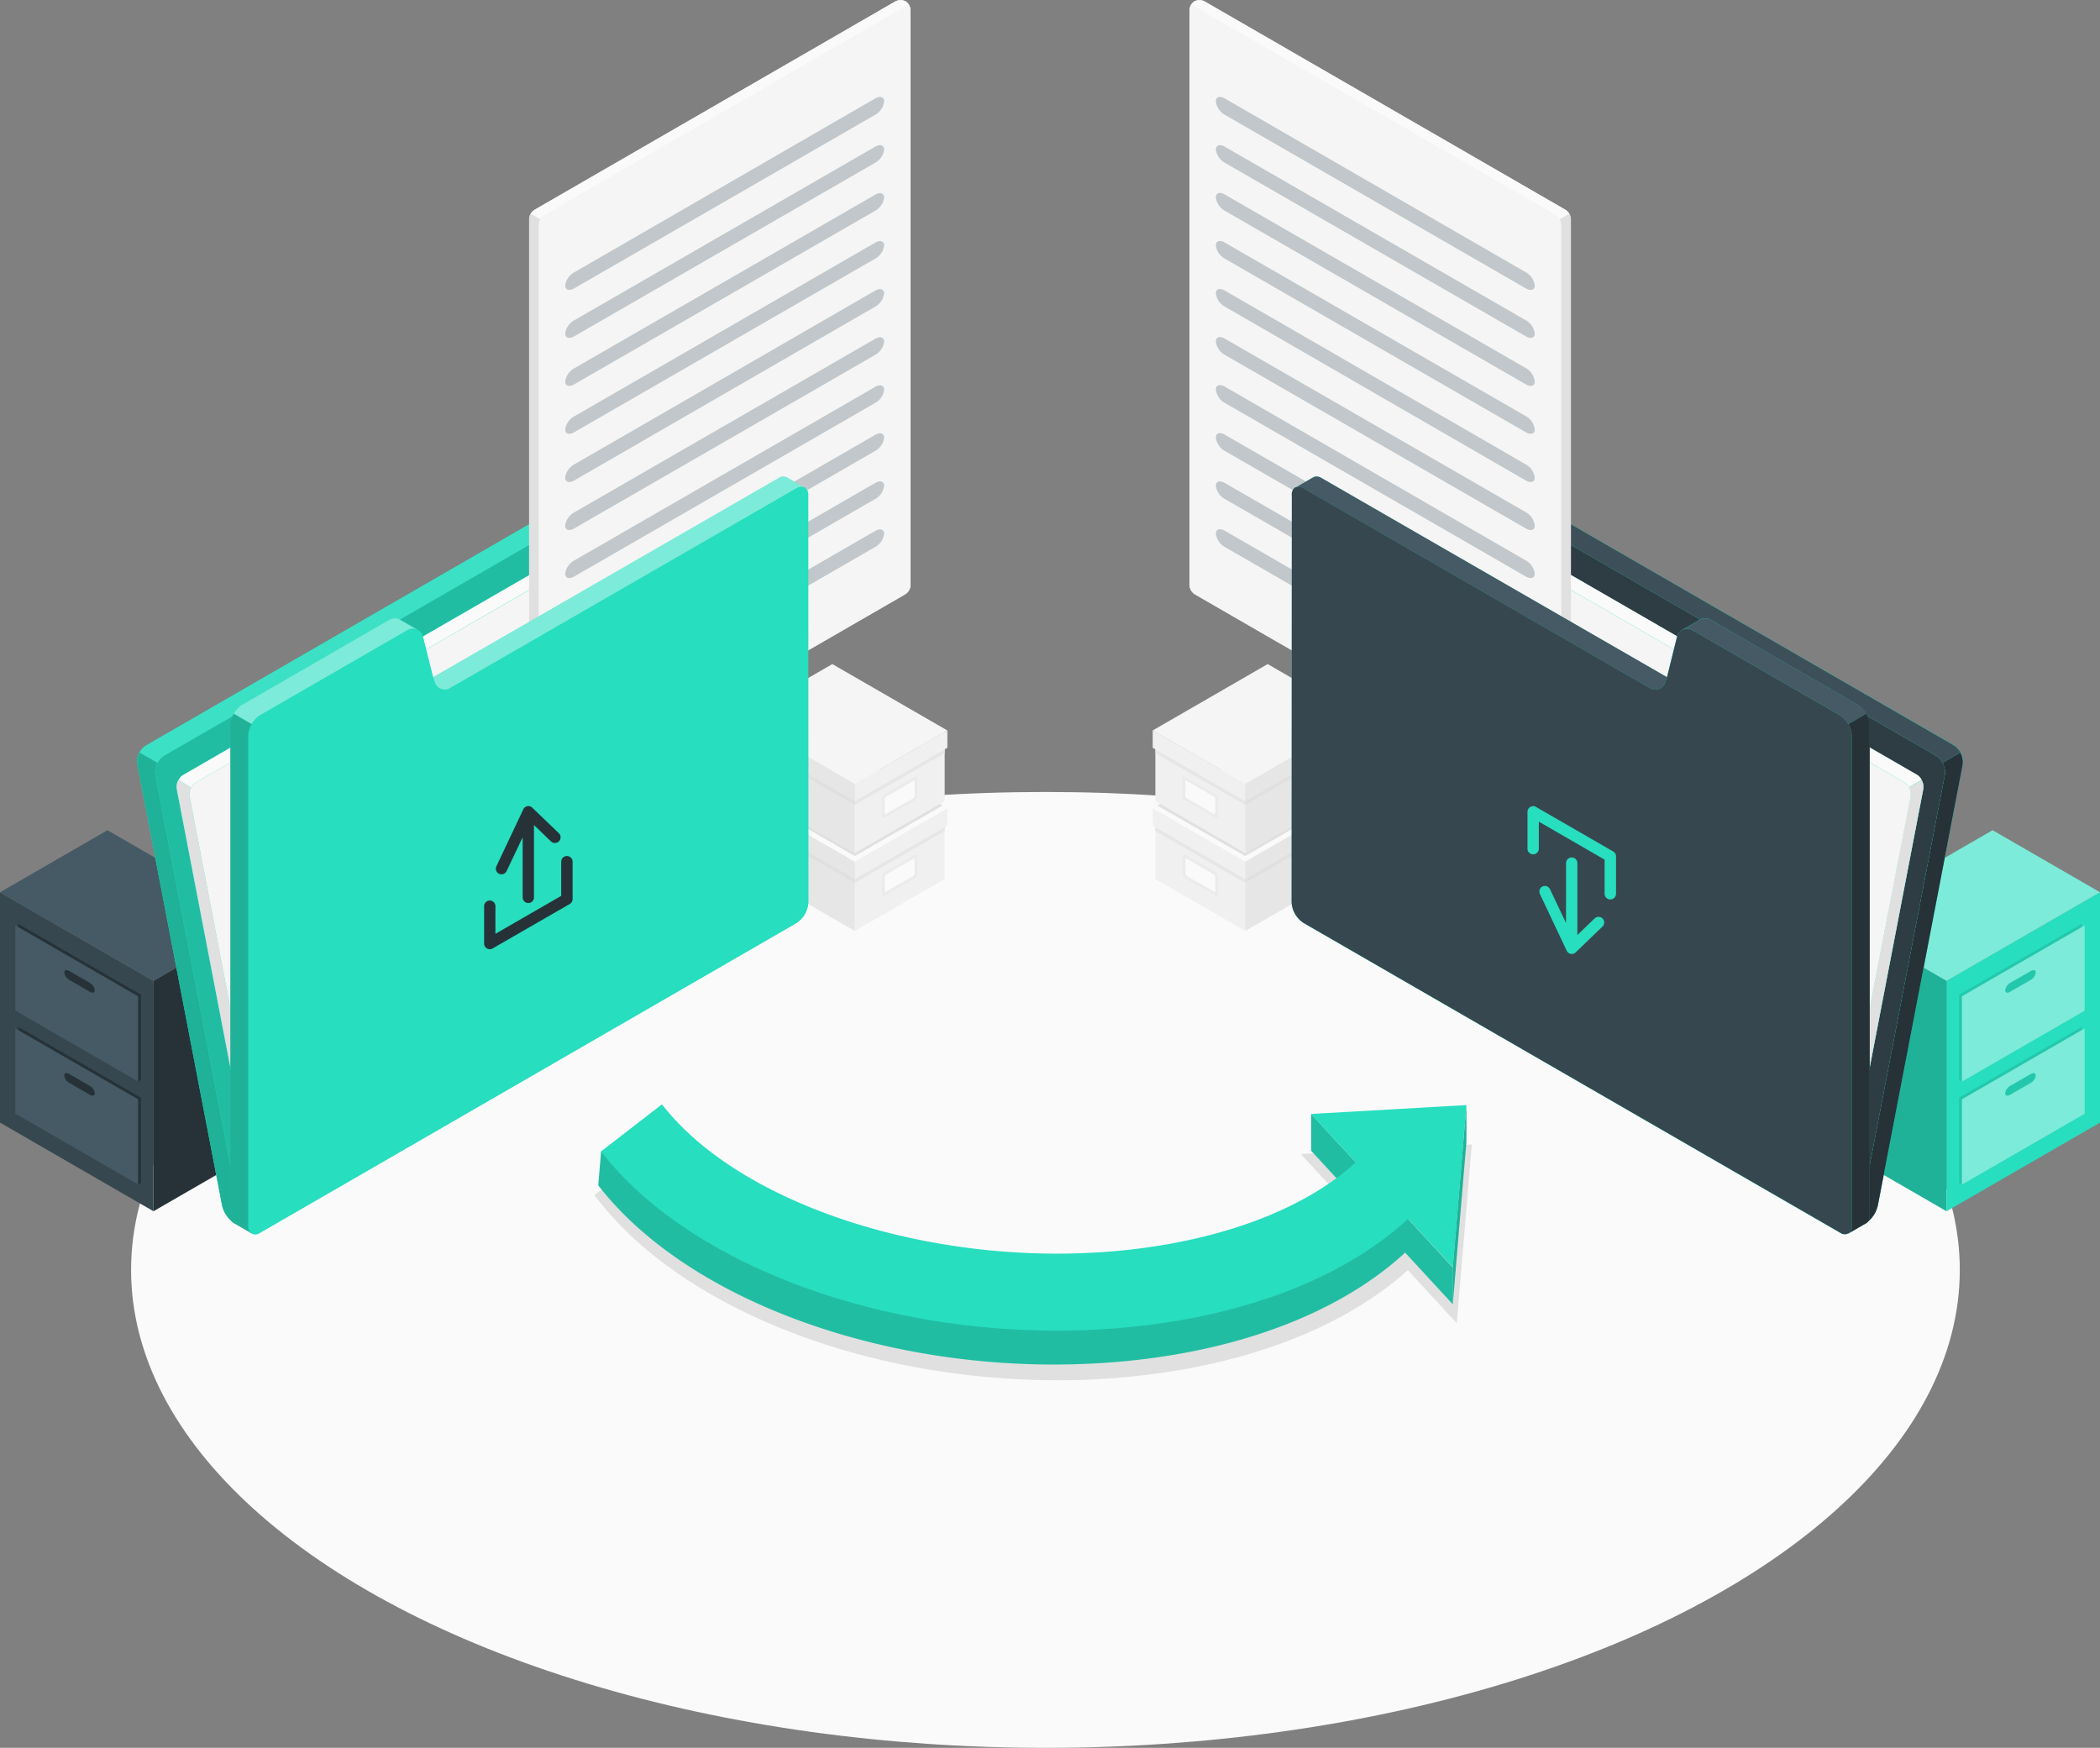 <svg xmlns="http://www.w3.org/2000/svg" viewBox="0 0 435.25 362.27"><rect x="0" y="0" width="435.25" height="362.27" fill="#808080" stroke="none"/><defs><style>.cls-1{fill:#fafafa;}.cls-2,.cls-7{fill:#e0e0e0;}.cls-3{fill:#f0f0f0;}.cls-4{fill:#e6e6e6;}.cls-5{fill:#ebebeb;}.cls-6{fill:#f5f5f5;}.cls-16,.cls-17,.cls-7{opacity:0.5;}.cls-17,.cls-8{fill:#263238;}.cls-9{fill:#37474f;}.cls-10,.cls-16{fill:#455a64;}.cls-11{fill:#27debf;}.cls-12,.cls-19{opacity:0.2;}.cls-13,.cls-22{opacity:0.4;}.cls-14,.cls-20,.cls-22{fill:#fff;}.cls-15,.cls-20{opacity:0.1;}.cls-18{opacity:0.3;}.cls-21,.cls-23{opacity:0.15;}</style></defs><title>archive use</title><g id="Layer_2" data-name="Layer 2"><g id="Arrow"><ellipse id="Floor" class="cls-1" cx="216.68" cy="263.21" rx="189.51" ry="99.06"/><path id="Shadow" class="cls-2" d="M219,286.08c-4.45,0-9-.19-13.4-.57-35.09-2.94-66.43-17.11-81.79-37l-.61-.79,14.2-11,.61.79c14.14,18.28,46.72,30.56,81.08,30.56h0c3.22,0,6.45-.11,9.6-.33,21.37-1.5,39.85-7.92,50.92-17.68l-10-10.86,35.45-2-3.13,37.06-10.13-11C277.61,276,255.7,283.89,229.92,285.7,226.32,286,222.63,286.08,219,286.08Z"/><g id="Boxes"><polygon class="cls-3" points="177.17 192.96 177.17 178.62 195.8 167.87 195.8 182.21 177.17 192.96"/><polygon class="cls-4" points="177.17 178.62 153.88 165.18 153.88 179.52 177.17 192.96 177.17 178.62"/><polygon class="cls-1" points="177.17 178.62 196.35 167.54 172.51 153.78 153.33 164.86 177.17 178.62"/><polygon class="cls-3" points="177.17 178.62 177.17 182.21 196.35 171.13 196.35 167.54 177.17 178.62"/><polygon class="cls-4" points="177.17 182.21 195.8 171.45 195.8 172.24 177.17 183 177.17 182.21"/><polygon class="cls-4" points="153.33 164.86 177.17 178.62 177.17 182.21 153.33 168.45 153.33 164.86"/><polygon class="cls-2" points="177.17 182.21 153.88 168.76 153.88 169.55 177.17 183 177.17 182.21"/><path class="cls-5" d="M183.3,180.8l6.37-3.67c.27-.16.49,0,.49.29v3.76a1.1,1.1,0,0,1-.49.86l-6.37,3.67c-.27.16-.49,0-.49-.28v-3.77A1.12,1.12,0,0,1,183.3,180.8Z"/><path class="cls-1" d="M183.71,181.23l5.55-3.2c.18-.11.33,0,.33.19V181a.73.73,0,0,1-.33.57l-5.55,3.2c-.18.11-.33,0-.33-.19V181.8A.74.74,0,0,1,183.71,181.23Z"/><polygon class="cls-3" points="177.17 176.82 177.17 162.48 195.8 151.73 195.8 166.07 177.17 176.82"/><polygon class="cls-4" points="177.17 162.48 153.88 149.04 153.88 163.38 177.17 176.82 177.17 162.48"/><polygon class="cls-6" points="177.17 162.48 196.35 151.4 172.51 137.64 153.33 148.72 177.17 162.48"/><polygon class="cls-3" points="177.17 162.48 177.17 166.07 196.35 154.99 196.35 151.4 177.17 162.48"/><polygon class="cls-4" points="177.17 166.07 195.8 155.31 195.8 156.1 177.17 166.85 177.17 166.07"/><polygon class="cls-4" points="153.33 148.72 177.17 162.48 177.17 166.07 153.33 152.3 153.33 148.72"/><polygon class="cls-2" points="177.17 166.07 153.88 152.62 153.88 153.41 177.17 166.85 177.17 166.07"/><path class="cls-5" d="M183.3,164.66l6.37-3.67c.27-.16.49,0,.49.28V165a1.12,1.12,0,0,1-.49.86l-6.37,3.67c-.27.16-.49,0-.49-.29v-3.76A1.1,1.1,0,0,1,183.3,164.66Z"/><path class="cls-1" d="M183.71,165.09l5.55-3.21c.18-.1.33,0,.33.2v2.82a.74.74,0,0,1-.33.57l-5.55,3.2c-.18.11-.33,0-.33-.19v-2.82A.73.73,0,0,1,183.71,165.09Z"/><polygon class="cls-2" points="194.79 166.65 177.17 176.82 154.89 163.95 154.34 164.27 177.17 177.41 195.34 166.96 194.79 166.65"/><polygon class="cls-7" points="194.79 166.65 177.17 176.82 154.89 163.95 154.34 164.27 177.17 177.41 195.34 166.96 194.79 166.65"/></g><g id="Boxes-2" data-name="Boxes"><polygon class="cls-3" points="258.09 192.96 258.09 178.62 239.46 167.87 239.46 182.21 258.09 192.96"/><polygon class="cls-4" points="258.09 178.62 281.37 165.18 281.37 179.52 258.09 192.96 258.09 178.62"/><polygon class="cls-1" points="258.09 178.62 238.91 167.54 262.74 153.78 281.92 164.86 258.09 178.62"/><polygon class="cls-3" points="258.09 178.62 258.09 182.21 238.91 171.13 238.91 167.54 258.09 178.62"/><polygon class="cls-4" points="258.09 182.21 239.46 171.45 239.46 172.24 258.09 183 258.09 182.21"/><polygon class="cls-4" points="281.92 164.86 258.09 178.62 258.09 182.21 281.92 168.45 281.92 164.86"/><polygon class="cls-2" points="258.09 182.21 281.37 168.76 281.37 169.55 258.09 183 258.09 182.21"/><path class="cls-5" d="M252,180.8l-6.36-3.67c-.27-.16-.5,0-.5.29v3.76a1.11,1.11,0,0,0,.5.86l6.36,3.67c.28.16.5,0,.5-.28v-3.77A1.1,1.1,0,0,0,252,180.8Z"/><path class="cls-1" d="M251.55,181.23,246,178c-.19-.11-.33,0-.33.19V181a.7.7,0,0,0,.33.57l5.55,3.2c.18.11.33,0,.33-.19V181.8A.74.74,0,0,0,251.55,181.23Z"/><polygon class="cls-3" points="258.09 176.82 258.09 162.48 239.46 151.73 239.46 166.07 258.09 176.82"/><polygon class="cls-4" points="258.09 162.48 281.37 149.04 281.37 163.38 258.09 176.82 258.09 162.48"/><polygon class="cls-6" points="258.09 162.48 238.91 151.4 262.74 137.64 281.92 148.72 258.09 162.48"/><polygon class="cls-3" points="258.09 162.48 258.09 166.07 238.91 154.99 238.91 151.4 258.09 162.48"/><polygon class="cls-4" points="258.09 166.07 239.46 155.31 239.46 156.1 258.09 166.85 258.09 166.07"/><polygon class="cls-4" points="281.92 148.72 258.09 162.48 258.09 166.07 281.92 152.3 281.92 148.72"/><polygon class="cls-2" points="258.09 166.07 281.37 152.62 281.37 153.41 258.09 166.85 258.09 166.07"/><path class="cls-5" d="M252,164.66,245.59,161c-.27-.16-.5,0-.5.28V165a1.13,1.13,0,0,0,.5.86l6.36,3.67c.28.16.5,0,.5-.29v-3.76A1.08,1.08,0,0,0,252,164.66Z"/><path class="cls-1" d="M251.55,165.09,246,161.88c-.19-.1-.33,0-.33.2v2.82a.71.71,0,0,0,.33.57l5.55,3.2c.18.11.33,0,.33-.19v-2.82A.73.73,0,0,0,251.55,165.09Z"/><polygon class="cls-2" points="240.46 166.65 258.09 176.82 280.37 163.95 280.91 164.27 258.09 177.41 239.91 166.96 240.46 166.65"/><polygon class="cls-7" points="240.46 166.65 258.09 176.82 280.37 163.95 280.91 164.27 258.09 177.41 239.91 166.96 240.46 166.65"/></g><g id="Cabinet"><polygon class="cls-8" points="31.81 251.05 54.07 238.19 54.07 190.44 31.81 203.3 31.81 251.05"/><polygon class="cls-9" points="31.81 203.3 0 184.94 0 232.68 31.81 251.05 31.81 203.3"/><polygon class="cls-10" points="0 184.94 31.81 203.3 54.07 190.44 22.27 172.08 0 184.94"/><polygon class="cls-8" points="29.21 227.51 3.77 212.82 3.77 230.51 3.18 230.85 28.63 245.54 29.21 245.2 29.21 227.51"/><polygon class="cls-10" points="28.63 227.85 3.18 213.16 3.18 230.85 28.63 245.54 28.63 227.85"/><path class="cls-8" d="M18.65,225.09l-4.32-2.5c-.57-.32-1-.17-1,.33a2,2,0,0,0,1,1.51l4.32,2.5c.57.32,1,.17,1-.33A2,2,0,0,0,18.65,225.09Z"/><polygon class="cls-8" points="29.21 206.17 3.77 191.47 3.77 209.16 3.18 209.5 28.63 224.19 29.21 223.85 29.21 206.17"/><polygon class="cls-10" points="28.63 206.5 3.18 191.81 3.18 209.5 28.63 224.19 28.63 206.5"/><path class="cls-8" d="M18.65,203.74l-4.32-2.5c-.57-.32-1-.17-1,.33a2,2,0,0,0,1,1.51l4.32,2.5c.57.32,1,.17,1-.33A2.06,2.06,0,0,0,18.65,203.74Z"/></g><g id="Cabinet-2" data-name="Cabinet"><polygon class="cls-11" points="403.45 251.05 381.18 238.19 381.18 190.44 403.45 203.3 403.45 251.05"/><g class="cls-12"><polygon points="403.45 251.05 381.18 238.19 381.18 190.44 403.45 203.3 403.45 251.05"/></g><polygon class="cls-11" points="403.45 203.3 435.25 184.94 435.25 232.68 403.45 251.05 403.45 203.3"/><polygon class="cls-11" points="435.25 184.94 403.45 203.3 381.18 190.44 412.99 172.08 435.25 184.94"/><g class="cls-13"><polygon class="cls-14" points="435.25 184.94 403.45 203.3 381.18 190.44 412.99 172.08 435.25 184.94"/></g><polygon class="cls-11" points="406.04 227.51 431.49 212.82 431.49 230.51 432.07 230.85 406.63 245.54 406.04 245.2 406.04 227.51"/><g class="cls-15"><polygon points="406.04 227.51 431.49 212.82 431.49 230.51 432.07 230.85 406.63 245.54 406.04 245.2 406.04 227.51"/></g><polygon class="cls-11" points="406.63 227.85 432.07 213.16 432.07 230.85 406.63 245.54 406.63 227.85"/><g class="cls-13"><polygon class="cls-14" points="406.63 227.85 432.07 213.16 432.07 230.85 406.63 245.54 406.63 227.85"/></g><path class="cls-11" d="M416.6,225.09l4.33-2.5c.56-.32,1-.17,1,.33a2.06,2.06,0,0,1-1,1.51l-4.33,2.5c-.56.32-1,.17-1-.33A2,2,0,0,1,416.6,225.09Z"/><g class="cls-15"><path d="M416.6,225.09l4.33-2.5c.56-.32,1-.17,1,.33a2.06,2.06,0,0,1-1,1.51l-4.33,2.5c-.56.32-1,.17-1-.33A2,2,0,0,1,416.6,225.09Z"/></g><polygon class="cls-11" points="406.04 206.17 431.49 191.47 431.49 209.16 432.07 209.5 406.63 224.19 406.04 223.85 406.04 206.17"/><g class="cls-15"><polygon points="406.04 206.17 431.49 191.47 431.49 209.16 432.07 209.5 406.63 224.19 406.04 223.85 406.04 206.17"/></g><polygon class="cls-11" points="406.63 206.5 432.07 191.81 432.07 209.5 406.63 224.19 406.63 206.5"/><g class="cls-13"><polygon class="cls-14" points="406.63 206.5 432.07 191.81 432.07 209.5 406.63 224.19 406.63 206.5"/></g><path class="cls-11" d="M416.6,203.74l4.33-2.5c.56-.32,1-.17,1,.33a2,2,0,0,1-1,1.51l-4.33,2.5c-.56.32-1,.17-1-.33A2.06,2.06,0,0,1,416.6,203.74Z"/><g class="cls-15"><path d="M416.6,203.74l4.33-2.5c.56-.32,1-.17,1,.33a2,2,0,0,1-1,1.51l-4.33,2.5c-.56.32-1,.17-1-.33A2.06,2.06,0,0,1,416.6,203.74Z"/></g></g><g id="Folder_Black" data-name="Folder Black"><path class="cls-11" d="M272.21,189.4l104.1,60.1,6.32,3.65.3.16a4.18,4.18,0,0,0,.53.21,3.69,3.69,0,0,0,.65.18,3.64,3.64,0,0,0,.44.07.15.15,0,0,0,.09,0,3.6,3.6,0,0,0,.56,0,3.33,3.33,0,0,0,1.67-.37,6.21,6.21,0,0,0,2.37-3.77l17.54-91.13a3,3,0,0,0,.05-.6,4.19,4.19,0,0,0,0-.5v0a4,4,0,0,0-.18-.74,4.93,4.93,0,0,0-.31-.71,3.7,3.7,0,0,0-.25-.43,3.83,3.83,0,0,0-.36-.44,2.44,2.44,0,0,0-.37-.35,2.29,2.29,0,0,0-.41-.28L294.5,90.73a2.11,2.11,0,0,0-.3-.16,2.88,2.88,0,0,0-.31-.13l-.14,0a1.46,1.46,0,0,0-.4,0,5.08,5.08,0,0,0-2,.93l-2.45,1.43h0a1.56,1.56,0,0,0-.5.35,2.19,2.19,0,0,0-.45.76c0,.13-.07.26-.1.37l-17.54,91.14A4.14,4.14,0,0,0,272.21,189.4Z"/><path class="cls-11" d="M272.21,189.4l104.1,60.1,6.32,3.65.3.16a4.18,4.18,0,0,0,.53.21,3.69,3.69,0,0,0,.65.18,3.64,3.64,0,0,0,.44.07.15.15,0,0,0,.09,0,3.6,3.6,0,0,0,.56,0,3.33,3.33,0,0,0,1.67-.37,6.21,6.21,0,0,0,2.37-3.77l17.54-91.13a3,3,0,0,0,.05-.6,4.19,4.19,0,0,0,0-.5v0a4,4,0,0,0-.18-.74,4.93,4.93,0,0,0-.31-.71,3.7,3.7,0,0,0-.25-.43,3.83,3.83,0,0,0-.36-.44,2.44,2.44,0,0,0-.37-.35,2.29,2.29,0,0,0-.41-.28L294.5,90.73a2.11,2.11,0,0,0-.3-.16,2.88,2.88,0,0,0-.31-.13l-.14,0a1.46,1.46,0,0,0-.4,0,5.08,5.08,0,0,0-2,.93l-2.45,1.43h0a1.56,1.56,0,0,0-.5.35,2.19,2.19,0,0,0-.45.76c0,.13-.07.26-.1.37l-17.54,91.14A4.14,4.14,0,0,0,272.21,189.4Z"/><path class="cls-8" d="M382.93,253.31a4.67,4.67,0,0,0,3.94.14,6.21,6.21,0,0,0,2.37-3.77l17.54-91.13a4,4,0,0,0-.47-2.57l-3.71,2.14a4,4,0,0,1,.47,2.57l-17.55,91.14A1.8,1.8,0,0,1,382.93,253.31Z"/><path class="cls-9" d="M291.39,91.27l-2.45,1.43h0a1.93,1.93,0,0,1,1.84.17l110.43,63.75a3.85,3.85,0,0,1,1.39,1.49l3.71-2.14a3.7,3.7,0,0,0-.25-.43,3.83,3.83,0,0,0-.36-.44,3.13,3.13,0,0,0-.78-.63L294.5,90.73a4.27,4.27,0,0,0-.61-.29l-.14,0a1.46,1.46,0,0,0-.4,0A5.08,5.08,0,0,0,291.39,91.27Z"/><path class="cls-16" d="M291.39,91.27l-2.45,1.43h0a1.93,1.93,0,0,1,1.84.17l110.43,63.75a3.85,3.85,0,0,1,1.39,1.49l3.71-2.14a3.7,3.7,0,0,0-.25-.43,3.83,3.83,0,0,0-.36-.44,3.13,3.13,0,0,0-.78-.63L294.5,90.73a4.27,4.27,0,0,0-.61-.29l-.14,0a1.46,1.46,0,0,0-.4,0A5.08,5.08,0,0,0,291.39,91.27Z"/><path class="cls-11" d="M385.52,251.83l17.54-91.14a4.09,4.09,0,0,0-1.85-4.06L290.78,92.87a1.83,1.83,0,0,0-2.89,1.33l-17.54,91.13a4.13,4.13,0,0,0,1.86,4.07l110.42,63.75A1.82,1.82,0,0,0,385.52,251.83Z"/><path class="cls-9" d="M385.52,251.83l17.54-91.14a4.09,4.09,0,0,0-1.85-4.06L290.78,92.87a1.83,1.83,0,0,0-2.89,1.33l-17.54,91.13a4.13,4.13,0,0,0,1.86,4.07l110.42,63.75A1.82,1.82,0,0,0,385.52,251.83Z"/><path class="cls-17" d="M385.52,251.83l17.54-91.14a4.09,4.09,0,0,0-1.85-4.06L290.78,92.87a1.83,1.83,0,0,0-2.89,1.33l-17.54,91.13a4.13,4.13,0,0,0,1.86,4.07l110.42,63.75A1.82,1.82,0,0,0,385.52,251.83Z"/><path class="cls-11" d="M301.82,185.72,376.71,229l4.55,2.62.21.11a2.5,2.5,0,0,0,.38.15,2.79,2.79,0,0,0,.47.14l.32.05h.06a2.83,2.83,0,0,0,.41,0,2.3,2.3,0,0,0,1.19-.26,4.47,4.47,0,0,0,1.71-2.71l12.62-65.57a2.86,2.86,0,0,0,0-.43,2.19,2.19,0,0,0,0-.36h0a2.4,2.4,0,0,0-.12-.53,2.94,2.94,0,0,0-.23-.51,3.14,3.14,0,0,0-.18-.31,2.78,2.78,0,0,0-.26-.32,2,2,0,0,0-.26-.25,2,2,0,0,0-.3-.2l-79.44-45.87-.21-.11-.22-.1-.11,0a.7.7,0,0,0-.29,0,3.56,3.56,0,0,0-1.4.66l-1.77,1h0a1.07,1.07,0,0,0-.35.25,1.43,1.43,0,0,0-.32.55,1.38,1.38,0,0,0-.08.27l-12.62,65.56A3,3,0,0,0,301.82,185.72Z"/><path class="cls-11" d="M301.82,185.72,376.71,229l4.55,2.62.21.11a2.5,2.5,0,0,0,.38.15,2.79,2.79,0,0,0,.47.14l.32.05h.06a2.83,2.83,0,0,0,.41,0,2.3,2.3,0,0,0,1.19-.26,4.47,4.47,0,0,0,1.71-2.71l12.62-65.57a2.86,2.86,0,0,0,0-.43,2.19,2.19,0,0,0,0-.36h0a2.4,2.4,0,0,0-.12-.53,2.94,2.94,0,0,0-.23-.51,3.14,3.14,0,0,0-.18-.31,2.78,2.78,0,0,0-.26-.32,2,2,0,0,0-.26-.25,2,2,0,0,0-.3-.2l-79.44-45.87-.21-.11-.22-.1-.11,0a.7.7,0,0,0-.29,0,3.56,3.56,0,0,0-1.4.66l-1.77,1h0a1.07,1.07,0,0,0-.35.25,1.43,1.43,0,0,0-.32.55,1.38,1.38,0,0,0-.08.27l-12.62,65.56A3,3,0,0,0,301.82,185.72Z"/><path class="cls-2" d="M381.47,231.69a3.36,3.36,0,0,0,2.83.11,4.47,4.47,0,0,0,1.71-2.71l12.62-65.57a2.88,2.88,0,0,0-.34-1.84l-2.67,1.54a2.88,2.88,0,0,1,.34,1.84l-12.62,65.57A1.3,1.3,0,0,1,381.47,231.69Z"/><path class="cls-1" d="M315.62,115.12l-1.77,1h0a1.4,1.4,0,0,1,1.33.12l79.44,45.86a2.68,2.68,0,0,1,1,1.08l2.67-1.54a3.14,3.14,0,0,0-.18-.31,2.78,2.78,0,0,0-.26-.32,2,2,0,0,0-.56-.45l-79.44-45.87a4.3,4.3,0,0,0-.43-.21l-.11,0a.7.7,0,0,0-.29,0A3.56,3.56,0,0,0,315.62,115.12Z"/><path class="cls-6" d="M383.34,230.63,396,165.07a3,3,0,0,0-1.34-2.93l-79.44-45.86a1.31,1.31,0,0,0-2.08,1l-12.62,65.56a3,3,0,0,0,1.34,2.93l79.44,45.86A1.31,1.31,0,0,0,383.34,230.63Z"/><g id="Document"><path class="cls-5" d="M324.58,166.44a2.31,2.31,0,0,0,1-1.83V45.37a2.39,2.39,0,0,0-1.08-1.87L249.64.27a2.33,2.33,0,0,0-2.09,0,2.33,2.33,0,0,0-1,1.83V121.3a2.39,2.39,0,0,0,1.08,1.87l74.88,43.23A2.3,2.3,0,0,0,324.58,166.44Z"/><path class="cls-1" d="M246.54,1.87c.09-.54.53-.74,1.07-.42l74.88,43.22a2.05,2.05,0,0,1,.76.81l2-1.17a2.2,2.2,0,0,0-.76-.81L249.64.27a2.33,2.33,0,0,0-2.09,0A2.41,2.41,0,0,0,246.54,1.87Z"/><path class="cls-2" d="M322.64,166.47a2,2,0,0,0,2.95-1.86V45.38a2.16,2.16,0,0,0-.31-1.07l-2,1.17a2.17,2.17,0,0,1,.32,1.07V165.78C323.57,166.41,323.16,166.7,322.64,166.47Z"/><path class="cls-6" d="M322.49,166.4l-74.88-43.23a2.39,2.39,0,0,1-1.08-1.87V2.06c0-.68.49-1,1.08-.62l74.88,43.23a2.38,2.38,0,0,1,1.08,1.87V165.78C323.57,166.47,323.09,166.75,322.49,166.4Z"/><g class="cls-18"><path class="cls-10" d="M318.1,99c0,.91-.82,1.18-1.84.6L253.84,63.54A3.67,3.67,0,0,1,252,60.82c0-.92.82-1.18,1.84-.6l62.43,36.05A3.67,3.67,0,0,1,318.1,99Z"/><path class="cls-10" d="M318.1,108.94c0,.92-.82,1.19-1.84.6l-62.42-36A3.69,3.69,0,0,1,252,70.78c0-.92.82-1.19,1.84-.6l62.43,36A3.7,3.7,0,0,1,318.1,108.94Z"/><path class="cls-10" d="M318.1,118.9c0,.91-.82,1.18-1.84.6l-62.42-36A3.65,3.65,0,0,1,252,80.73c0-.91.82-1.18,1.84-.6l62.43,36.05A3.67,3.67,0,0,1,318.1,118.9Z"/><path class="cls-10" d="M318.1,128.85c0,.92-.82,1.19-1.84.6l-62.42-36A3.69,3.69,0,0,1,252,90.69c0-.92.82-1.19,1.84-.6l62.43,36A3.7,3.7,0,0,1,318.1,128.85Z"/><path class="cls-10" d="M318.1,69.12c0,.92-.82,1.18-1.84.6l-62.42-36A3.65,3.65,0,0,1,252,31c0-.91.82-1.18,1.84-.6L316.27,66.4A3.67,3.67,0,0,1,318.1,69.12Z"/><path class="cls-10" d="M318.1,79.08c0,.91-.82,1.18-1.84.59l-62.42-36A3.69,3.69,0,0,1,252,40.91c0-.92.82-1.19,1.84-.6l62.43,36A3.7,3.7,0,0,1,318.1,79.08Z"/><path class="cls-10" d="M318.1,59.18c0,.91-.82,1.18-1.84.6l-62.42-36A3.67,3.67,0,0,1,252,21c0-.92.82-1.18,1.84-.6l62.43,36.05A3.67,3.67,0,0,1,318.1,59.18Z"/><path class="cls-10" d="M318.1,89c0,.92-.82,1.19-1.84.6l-62.42-36A3.65,3.65,0,0,1,252,50.86c0-.91.82-1.18,1.84-.59l62.43,36A3.68,3.68,0,0,1,318.1,89Z"/><path class="cls-10" d="M318.1,138.81c0,.92-.82,1.18-1.84.6l-62.42-36a3.65,3.65,0,0,1-1.84-2.72c0-.91.82-1.18,1.84-.59l62.43,36A3.68,3.68,0,0,1,318.1,138.81Z"/><path class="cls-10" d="M318.1,148.77c0,.91-.82,1.18-1.84.59l-62.42-36A3.67,3.67,0,0,1,252,110.6c0-.92.82-1.18,1.84-.6l62.43,36.05A3.67,3.67,0,0,1,318.1,148.77Z"/></g></g><path class="cls-11" d="M267.74,102.69a1.79,1.79,0,0,1,.68-1.57.76.76,0,0,1,.18-.1l3.58-2.09h0a1.73,1.73,0,0,1,1.74.17l71.57,41.27,2.08-8.4a2.29,2.29,0,0,1,1-1.37h0l3.73-2.16v0a2.19,2.19,0,0,1,2.26.05L385,146.08a5.47,5.47,0,0,1,2.48,4.29V251.9a1.78,1.78,0,0,1-.66,1.57h0L383,255.69h0a1.78,1.78,0,0,1-1.68-.2L270.18,191.31A5.47,5.47,0,0,1,267.7,187Z"/><path class="cls-10" d="M348.67,130.56a2.22,2.22,0,0,1,2.21.1l30.45,17.58a5.21,5.21,0,0,1,1.75,1.85l3.71-2.16a4.89,4.89,0,0,0-1.75-1.85L354.59,128.5a2.21,2.21,0,0,0-2.26-.05v0Z"/><path class="cls-10" d="M268.6,101a1.87,1.87,0,0,1,1.62.24l71.64,41.33a2.17,2.17,0,0,0,3.31-1.31l.33-.91L273.93,99.1a2.16,2.16,0,0,0-1.1-.33,1.24,1.24,0,0,0-.64.16h0Z"/><path class="cls-9" d="M267.75,102.69,267.7,187a5.47,5.47,0,0,0,2.48,4.29l111.44,64.33a1.46,1.46,0,0,0,2.19-1.26V152.53a5,5,0,0,0-.73-2.44,5.24,5.24,0,0,0-1.74-1.84l-30.45-17.58a2.22,2.22,0,0,0-2.22-.1l-.07,0h0a2.3,2.3,0,0,0-1,1.37l-2.09,8.4-.33.91a2.17,2.17,0,0,1-3.3,1.32l-71.65-41.34a1.81,1.81,0,0,0-1.61-.23l-.1,0-.06,0,0,0A1.76,1.76,0,0,0,267.75,102.69Z"/><path class="cls-11" d="M319.69,183.74a1.25,1.25,0,0,1,.5-.11,1.18,1.18,0,0,1,1.06.67l3.33,7v-12.5a1.18,1.18,0,0,1,2.35,0v15l3.57-3.44a1.17,1.17,0,1,1,1.63,1.69l-5.56,5.35a1.15,1.15,0,0,1-1,.31,1.18,1.18,0,0,1-.85-.65l-5.56-11.78A1.18,1.18,0,0,1,319.69,183.74Z"/><path class="cls-11" d="M333.74,186.42a1.18,1.18,0,0,1-1.17-1.17v-7.08l-13.63-7.87V176a1.18,1.18,0,0,1-2.35,0v-7.75a1.19,1.19,0,0,1,.59-1,1.15,1.15,0,0,1,1.17,0l16,9.23a1.17,1.17,0,0,1,.59,1v7.76A1.18,1.18,0,0,1,333.74,186.42Z"/><path class="cls-8" d="M382.91,255.73l.11,0,3.83-2.22a1.79,1.79,0,0,0,.67-1.57V150.36a5,5,0,0,0-.74-2.43l-3.7,2.16h0a5,5,0,0,1,.72,2.43V254.39A1.43,1.43,0,0,1,382.91,255.73Z"/></g><g id="Folder_Green" data-name="Folder Green"><path class="cls-11" d="M163.05,189.4,58.94,249.5l-6.32,3.65-.29.16a4.87,4.87,0,0,1-.53.21,3.79,3.79,0,0,1-.66.18,3.35,3.35,0,0,1-.44.07.14.14,0,0,1-.09,0,3.43,3.43,0,0,1-.56,0,3.29,3.29,0,0,1-1.66-.37A6.12,6.12,0,0,1,46,249.68L28.48,158.55a3,3,0,0,1-.06-.6,2.81,2.81,0,0,1,0-.5v0a4,4,0,0,1,.17-.74,4.93,4.93,0,0,1,.31-.71c.08-.15.17-.29.26-.43a3.83,3.83,0,0,1,.36-.44,2,2,0,0,1,.36-.35,3.32,3.32,0,0,1,.41-.28L140.76,90.73a2.69,2.69,0,0,1,.29-.16,2.88,2.88,0,0,1,.31-.13l.15,0a1.37,1.37,0,0,1,.4,0,5.15,5.15,0,0,1,2,.93c1.3.77,2.45,1.43,2.45,1.43h0a1.52,1.52,0,0,1,.49.35,2,2,0,0,1,.45.76,3.47,3.47,0,0,1,.1.37l17.54,91.14A4.14,4.14,0,0,1,163.05,189.4Z"/><path class="cls-11" d="M163.05,189.4,58.94,249.5l-6.32,3.65-.29.16a4.87,4.87,0,0,1-.53.21,3.79,3.79,0,0,1-.66.18,3.35,3.35,0,0,1-.44.07.14.14,0,0,1-.09,0,3.43,3.43,0,0,1-.56,0,3.29,3.29,0,0,1-1.66-.37A6.12,6.12,0,0,1,46,249.68L28.48,158.55a3,3,0,0,1-.06-.6,2.81,2.81,0,0,1,0-.5v0a4,4,0,0,1,.17-.74,4.93,4.93,0,0,1,.31-.71c.08-.15.17-.29.26-.43a3.83,3.83,0,0,1,.36-.44,2,2,0,0,1,.36-.35,3.32,3.32,0,0,1,.41-.28L140.76,90.73a2.69,2.69,0,0,1,.29-.16,2.88,2.88,0,0,1,.31-.13l.15,0a1.37,1.37,0,0,1,.4,0,5.15,5.15,0,0,1,2,.93c1.3.77,2.45,1.43,2.45,1.43h0a1.52,1.52,0,0,1,.49.35,2,2,0,0,1,.45.76,3.47,3.47,0,0,1,.1.37l17.54,91.14A4.14,4.14,0,0,1,163.05,189.4Z"/><path class="cls-19" d="M52.33,253.31a4.67,4.67,0,0,1-3.94.14A6.12,6.12,0,0,1,46,249.68L28.48,158.55a4,4,0,0,1,.46-2.57l3.72,2.14a4,4,0,0,0-.47,2.57l17.54,91.14A1.81,1.81,0,0,0,52.33,253.31Z"/><path class="cls-20" d="M143.87,91.27c1.3.77,2.45,1.43,2.45,1.43h0a2,2,0,0,0-1.85.17L34.05,156.63a3.71,3.71,0,0,0-1.39,1.49L28.94,156c.08-.15.17-.29.26-.43a3.83,3.83,0,0,1,.36-.44,3.08,3.08,0,0,1,.77-.63L140.76,90.73a4.15,4.15,0,0,1,.6-.29l.15,0a1.37,1.37,0,0,1,.4,0A5.15,5.15,0,0,1,143.87,91.27Z"/><path class="cls-11" d="M49.73,251.83,32.19,160.69a4.1,4.1,0,0,1,1.86-4.06L144.47,92.87a1.83,1.83,0,0,1,2.89,1.33l17.54,91.13a4.12,4.12,0,0,1-1.85,4.07L52.62,253.15A1.83,1.83,0,0,1,49.73,251.83Z"/><path class="cls-21" d="M49.73,251.83,32.19,160.69a4.1,4.1,0,0,1,1.86-4.06L144.47,92.87a1.83,1.83,0,0,1,2.89,1.33l17.54,91.13a4.12,4.12,0,0,1-1.85,4.07L52.62,253.15A1.83,1.83,0,0,1,49.73,251.83Z"/><path class="cls-11" d="M133.44,185.72,58.54,229,54,231.58l-.21.11a3,3,0,0,1-.38.15,2.9,2.9,0,0,1-.48.14l-.31.05h-.07a2.69,2.69,0,0,1-.4,0,2.37,2.37,0,0,1-1.2-.26,4.41,4.41,0,0,1-1.7-2.71L36.63,163.52a2,2,0,0,1,0-.43,2.17,2.17,0,0,1,0-.36h0a3.16,3.16,0,0,1,.13-.53,3.92,3.92,0,0,1,.22-.51,2,2,0,0,1,.19-.31,2.72,2.72,0,0,1,.25-.32,1.6,1.6,0,0,1,.27-.25,1.87,1.87,0,0,1,.29-.2l79.44-45.87.21-.11.23-.1.1,0a.74.74,0,0,1,.29,0,3.67,3.67,0,0,1,1.41.66l1.76,1h0a1.23,1.23,0,0,1,.36.25,1.43,1.43,0,0,1,.32.55,2.68,2.68,0,0,1,.07.27l12.62,65.56A3,3,0,0,1,133.44,185.72Z"/><path class="cls-11" d="M133.44,185.72,58.54,229,54,231.58l-.21.11a3,3,0,0,1-.38.15,2.9,2.9,0,0,1-.48.14l-.31.05h-.07a2.69,2.69,0,0,1-.4,0,2.37,2.37,0,0,1-1.2-.26,4.41,4.41,0,0,1-1.7-2.71L36.63,163.52a2,2,0,0,1,0-.43,2.17,2.17,0,0,1,0-.36h0a3.16,3.16,0,0,1,.13-.53,3.92,3.92,0,0,1,.22-.51,2,2,0,0,1,.19-.31,2.72,2.72,0,0,1,.25-.32,1.6,1.6,0,0,1,.27-.25,1.87,1.87,0,0,1,.29-.2l79.44-45.87.21-.11.23-.1.1,0a.74.74,0,0,1,.29,0,3.67,3.67,0,0,1,1.41.66l1.76,1h0a1.23,1.23,0,0,1,.36.25,1.43,1.43,0,0,1,.32.55,2.68,2.68,0,0,1,.07.27l12.62,65.56A3,3,0,0,1,133.44,185.72Z"/><path class="cls-2" d="M53.79,231.69a3.38,3.38,0,0,1-2.84.11,4.41,4.41,0,0,1-1.7-2.71L36.63,163.52a2.81,2.81,0,0,1,.33-1.84l2.67,1.54a2.87,2.87,0,0,0-.33,1.84l12.62,65.57A1.3,1.3,0,0,0,53.79,231.69Z"/><path class="cls-1" d="M119.64,115.12l1.76,1h0a1.4,1.4,0,0,0-1.33.12L40.63,162.14a2.82,2.82,0,0,0-1,1.08L37,161.68a2,2,0,0,1,.19-.31,2.72,2.72,0,0,1,.25-.32,2.36,2.36,0,0,1,.56-.45l79.44-45.87a4.49,4.49,0,0,1,.44-.21l.1,0a.74.74,0,0,1,.29,0A3.67,3.67,0,0,1,119.64,115.12Z"/><path class="cls-6" d="M51.92,230.63,39.3,165.07a3,3,0,0,1,1.33-2.93l79.44-45.86a1.31,1.31,0,0,1,2.08,1l12.62,65.56a3,3,0,0,1-1.33,2.93L54,231.58A1.31,1.31,0,0,1,51.92,230.63Z"/><g id="Document-2" data-name="Document"><path class="cls-5" d="M110.67,166.44a2.3,2.3,0,0,1-1-1.83V45.37a2.37,2.37,0,0,1,1.08-1.87L185.61.27a2.35,2.35,0,0,1,2.1,0,2.32,2.32,0,0,1,1,1.83V121.3a2.37,2.37,0,0,1-1.08,1.87L112.76,166.4A2.3,2.3,0,0,1,110.67,166.44Z"/><path class="cls-1" d="M188.71,1.87c-.09-.54-.53-.74-1.07-.42L112.76,44.67a2.12,2.12,0,0,0-.76.81l-2-1.17a2.23,2.23,0,0,1,.77-.81L185.61.27a2.35,2.35,0,0,1,2.1,0A2.36,2.36,0,0,1,188.71,1.87Z"/><path class="cls-2" d="M112.61,166.47a2.27,2.27,0,0,1-1.94,0,2.32,2.32,0,0,1-1-1.83V45.38a2.27,2.27,0,0,1,.31-1.07l2,1.17a2.17,2.17,0,0,0-.32,1.07V165.78C111.68,166.41,112.09,166.7,112.61,166.47Z"/><path class="cls-6" d="M112.76,166.4l74.88-43.23a2.37,2.37,0,0,0,1.08-1.87V2.06c0-.68-.48-1-1.08-.62L112.76,44.67a2.41,2.41,0,0,0-1.08,1.87V165.78C111.68,166.47,112.17,166.75,112.76,166.4Z"/><g class="cls-18"><path class="cls-10" d="M117.15,99c0,.91.82,1.18,1.84.6l62.42-36.05a3.67,3.67,0,0,0,1.84-2.72c0-.92-.82-1.18-1.84-.6L119,96.27A3.65,3.65,0,0,0,117.15,99Z"/><path class="cls-10" d="M117.15,108.94c0,.92.82,1.19,1.84.6l62.42-36a3.69,3.69,0,0,0,1.84-2.72c0-.92-.82-1.19-1.84-.6l-62.42,36A3.69,3.69,0,0,0,117.15,108.94Z"/><path class="cls-10" d="M117.15,118.9c0,.91.82,1.18,1.84.6l62.42-36a3.65,3.65,0,0,0,1.84-2.72c0-.91-.82-1.18-1.84-.6L119,116.18A3.65,3.65,0,0,0,117.15,118.9Z"/><path class="cls-10" d="M117.15,128.85c0,.92.82,1.19,1.84.6l62.42-36a3.69,3.69,0,0,0,1.84-2.72c0-.92-.82-1.19-1.84-.6l-62.42,36A3.69,3.69,0,0,0,117.15,128.85Z"/><path class="cls-10" d="M117.15,69.12c0,.92.82,1.18,1.84.6l62.42-36A3.65,3.65,0,0,0,183.25,31c0-.91-.82-1.18-1.84-.6L119,66.4A3.65,3.65,0,0,0,117.15,69.12Z"/><path class="cls-10" d="M117.15,79.08c0,.91.82,1.18,1.84.59l62.42-36a3.69,3.69,0,0,0,1.84-2.72c0-.92-.82-1.19-1.84-.6L119,76.35A3.69,3.69,0,0,0,117.15,79.08Z"/><path class="cls-10" d="M117.15,59.18c0,.91.82,1.18,1.84.6l62.42-36A3.67,3.67,0,0,0,183.25,21c0-.92-.82-1.18-1.84-.6L119,56.46A3.65,3.65,0,0,0,117.15,59.18Z"/><path class="cls-10" d="M117.15,89c0,.92.82,1.19,1.84.6l62.42-36a3.65,3.65,0,0,0,1.84-2.72c0-.91-.82-1.18-1.84-.59L119,86.31A3.67,3.67,0,0,0,117.15,89Z"/><path class="cls-10" d="M117.15,138.81c0,.92.82,1.18,1.84.6l62.42-36a3.65,3.65,0,0,0,1.84-2.72c0-.91-.82-1.18-1.84-.59l-62.42,36A3.67,3.67,0,0,0,117.15,138.81Z"/><path class="cls-10" d="M117.15,148.77c0,.91.82,1.18,1.84.59l62.42-36a3.67,3.67,0,0,0,1.84-2.72c0-.92-.82-1.18-1.84-.6L119,146.05A3.65,3.65,0,0,0,117.15,148.77Z"/></g></g><path class="cls-11" d="M167.51,102.69a1.77,1.77,0,0,0-.68-1.57.76.76,0,0,0-.18-.1l-3.57-2.09h0a1.73,1.73,0,0,0-1.74.17L89.75,140.37,87.67,132a2.31,2.31,0,0,0-1-1.37h0l-3.72-2.16v0a2.21,2.21,0,0,0-2.27.05L50.21,146.08a5.49,5.49,0,0,0-2.47,4.29V251.9a1.76,1.76,0,0,0,.67,1.57h0l3.83,2.22h0a1.8,1.8,0,0,0,1.69-.2l111.15-64.18a5.46,5.46,0,0,0,2.47-4.29Z"/><path class="cls-22" d="M86.59,130.56a2.24,2.24,0,0,0-2.22.1L53.92,148.24a5.3,5.3,0,0,0-1.75,1.85l-3.7-2.16a4.87,4.87,0,0,1,1.74-1.85L80.66,128.5a2.21,2.21,0,0,1,2.26-.05v0Z"/><path class="cls-22" d="M166.65,101a1.87,1.87,0,0,0-1.62.24L93.39,142.59a2.16,2.16,0,0,1-3.3-1.31l-.34-.91L161.32,99.1a2.19,2.19,0,0,1,1.1-.33,1.22,1.22,0,0,1,.64.16h0Z"/><path class="cls-11" d="M167.51,102.69l0,84.34a5.45,5.45,0,0,1-2.48,4.29L53.64,255.65a1.46,1.46,0,0,1-2.19-1.26V152.53a5,5,0,0,1,.72-2.44,5.26,5.26,0,0,1,1.75-1.84l30.45-17.58a2.22,2.22,0,0,1,2.22-.1l.06,0h0a2.31,2.31,0,0,1,1,1.37l2.08,8.4.33.91a2.17,2.17,0,0,0,3.31,1.32L165,101.26a1.83,1.83,0,0,1,1.62-.23l.1,0,.05,0,0,0A1.76,1.76,0,0,1,167.51,102.69Z"/><path class="cls-8" d="M103.44,181.1a1.11,1.11,0,0,0,.5.12,1.17,1.17,0,0,0,1.06-.68l3.33-7V186a1.17,1.17,0,1,0,2.34,0V171l3.58,3.45a1.18,1.18,0,0,0,1.63-1.7l-5.57-5.35a1.15,1.15,0,0,0-1-.31,1.19,1.19,0,0,0-.85.66l-5.56,11.77A1.16,1.16,0,0,0,103.44,181.1Z"/><path class="cls-8" d="M117.49,177.43a1.17,1.17,0,0,0-1.17,1.17v7.08l-13.64,7.87v-5.73a1.17,1.17,0,0,0-2.34,0v7.76a1.15,1.15,0,0,0,.59,1,1.1,1.1,0,0,0,.58.16,1.14,1.14,0,0,0,.59-.16l16-9.22a1.18,1.18,0,0,0,.58-1V178.6A1.17,1.17,0,0,0,117.49,177.43Z"/><path class="cls-19" d="M52.35,255.73l-.11,0-3.83-2.22a1.76,1.76,0,0,1-.67-1.57V150.36a5,5,0,0,1,.73-2.43l3.7,2.16h0a5.08,5.08,0,0,0-.72,2.43V254.39A1.44,1.44,0,0,0,52.35,255.73Z"/></g><g id="Arrow-2" data-name="Arrow"><polygon class="cls-11" points="271.75 230.89 271.75 238.51 301.1 270.32 301.1 262.7 271.75 230.89"/><polygon class="cls-21" points="271.75 230.89 271.75 238.51 301.1 270.32 301.1 262.7 271.75 230.89"/><polygon class="cls-11" points="303.93 236.67 303.93 229.05 301.1 262.7 301.1 270.32 303.93 236.67"/><polygon class="cls-19" points="303.93 236.67 303.93 229.05 301.1 262.7 301.1 270.32 303.93 236.67"/><path class="cls-11" d="M205.08,282.26c-34.22-2.86-65.62-16.59-81.08-36.58l.58-7,12-2.77c15.73,20.35,54.23,33.23,91.54,30.61,22.07-1.54,41.12-8.33,52.27-18.61l11.4,4.74-.58,7c-14,12.88-36,21-62,22.8A158.67,158.67,0,0,1,205.08,282.26Z"/><g class="cls-23"><path d="M205.08,282.26c-34.22-2.86-65.62-16.59-81.08-36.58l.58-7,12-2.77c15.73,20.35,54.23,33.23,91.54,30.61,22.07-1.54,41.12-8.33,52.27-18.61l11.4,4.74-.58,7c-14,12.88-36,21-62,22.8A158.67,158.67,0,0,1,205.08,282.26Z"/></g><path class="cls-11" d="M303.93,229.05l-32.18,1.84,9.26,10c-11.14,10.28-30.19,17.07-52.27,18.61-37.3,2.62-75.8-10.26-91.54-30.61l-12.62,9.76c15.47,20,46.87,33.72,81.08,36.58a158.69,158.69,0,0,0,24.19.19c26-1.82,48-9.92,62-22.8l9.27,10Z"/></g></g></g></svg>
